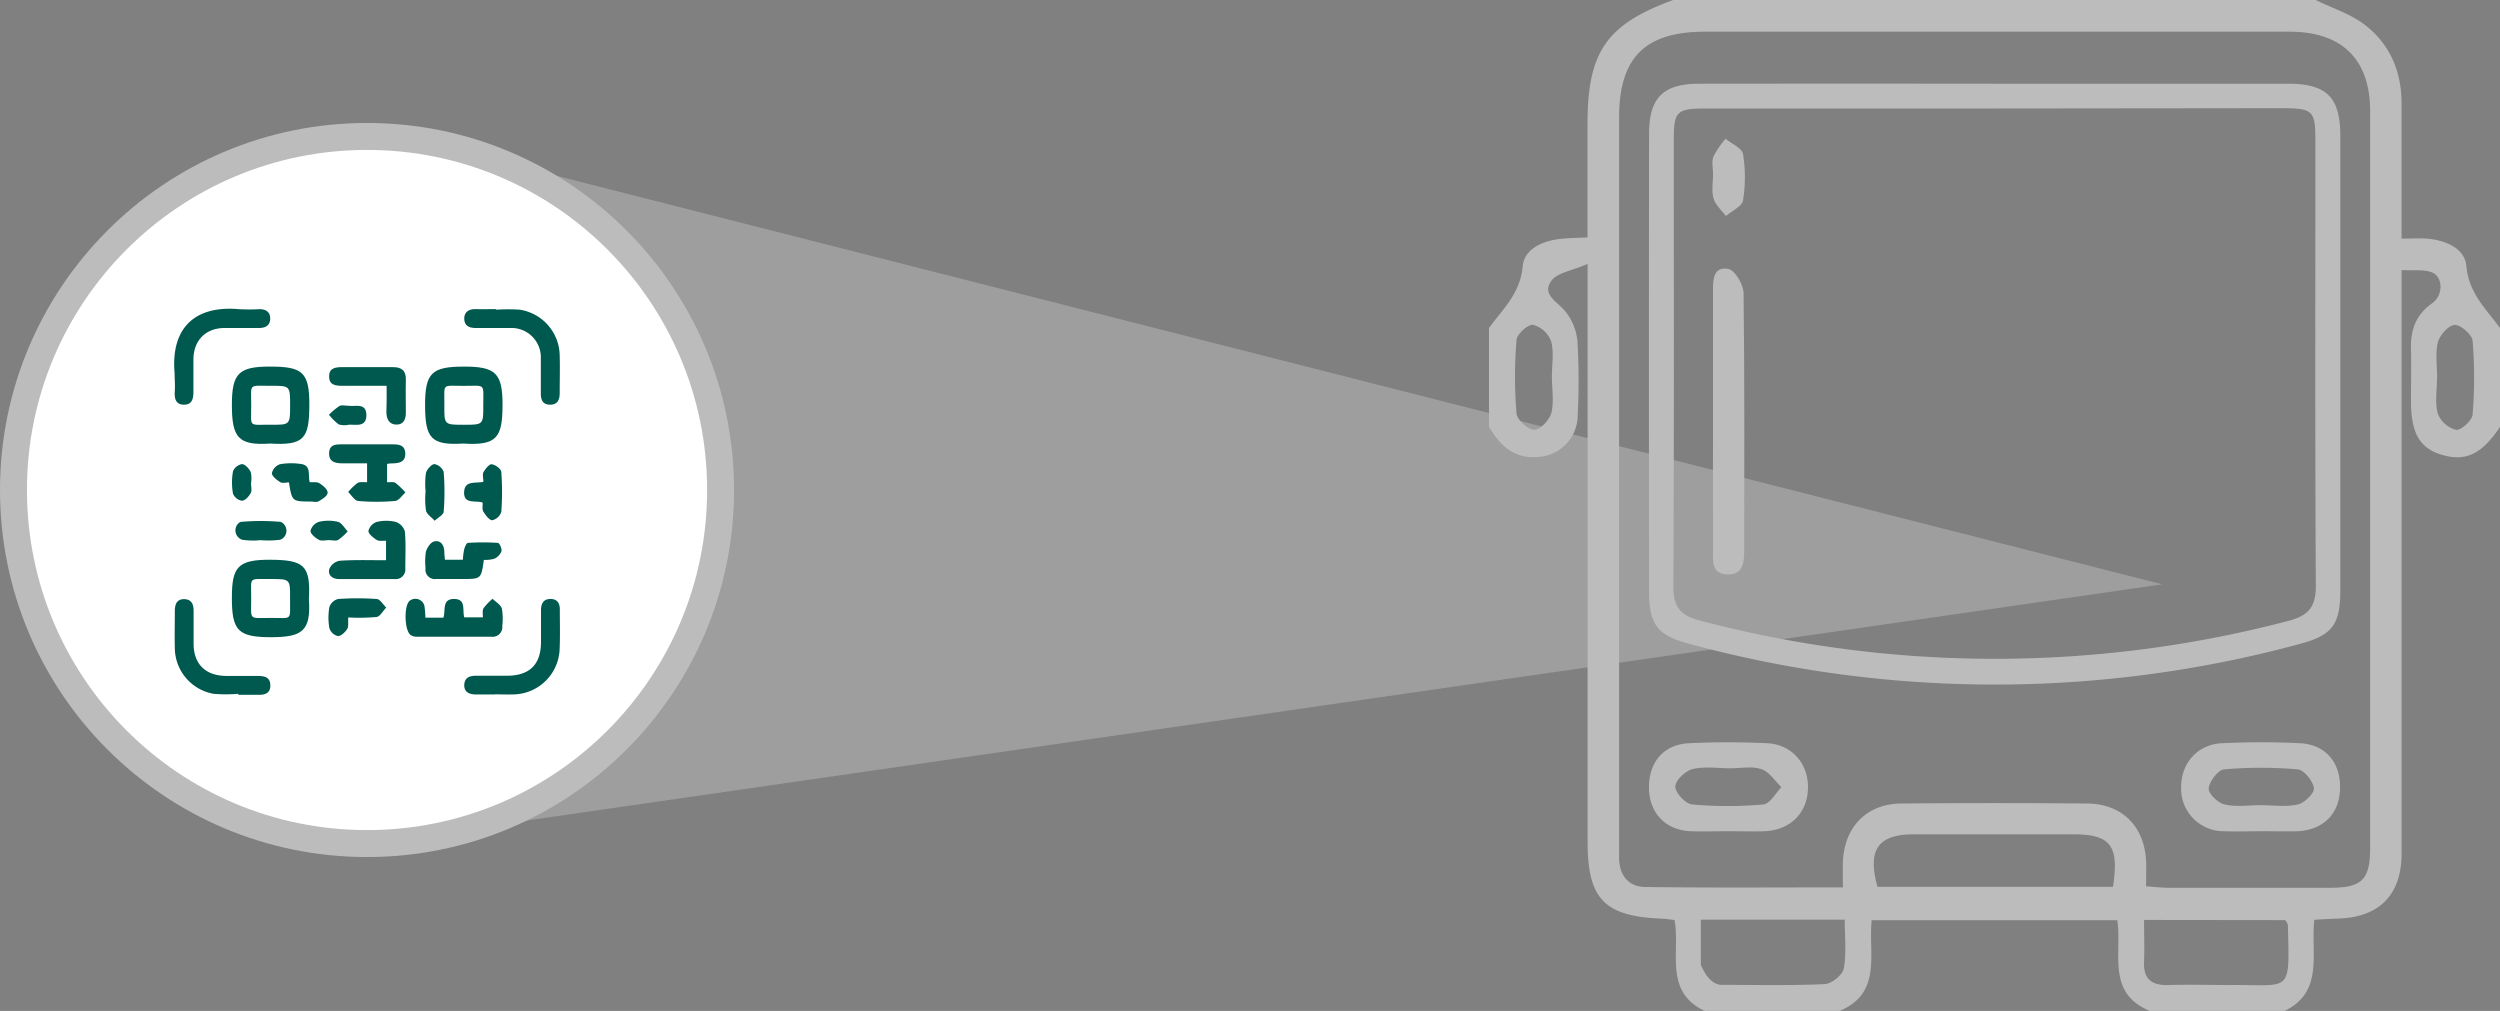 <svg viewBox="0 0 556.42 225" xmlns="http://www.w3.org/2000/svg"><rect x="0" y="0" width="556.42" height="225" fill="#808080" stroke="none"/><path d="m556.42 73v22c-4 6.08-7.69 7.84-13.06 6.19-4.84-1.49-6.74-4.82-6.75-11.88 0-3.83.09-7.66 0-11.48-.14-4.28 1-7.74 4.73-10.35 2.56-1.8 2.41-6-.18-6.9-1.88-.66-4.11-.33-6.64-.47v6.47q0 61.68 0 123.35c0 9.19-4.9 14.18-14 14.51-1.76.06-3.52.17-5.43.27-.82 7.57 2.19 16-6.6 20.29h-30c-9.77-4-6.13-13-7.25-20.19h-54.66c-.78 7.54 2.4 16.21-7.16 20.19h-30c-9.16-4.28-5.41-13.15-6.72-20.23-1.2-.14-2-.28-2.81-.31-12.76-.48-16.54-4.36-16.54-17v-128.72c-3.55 1.55-6.75 1.95-8.05 3.74-2.25 3.06 1.26 4.61 3 6.71a12.44 12.44 0 0 1 2.78 6.65 148.15 148.15 0 0 1 .07 16.46 9.34 9.34 0 0 1 -9.12 9.42c-5.16.35-8.24-2.65-10.63-6.72v-22c3.09-4.23 7-7.73 7.5-13.74.37-4 4.66-5.74 8.76-6.13 1.76-.17 3.54-.18 5.67-.29v-25.3c0-16 4.24-22.12 19.07-27.54h143c3.69 1.82 7.79 3.1 11 5.57 5.52 4.29 8.13 10.37 8.11 17.48v30.06c2.36 0 4-.12 5.67 0 4.1.37 8.4 2.1 8.76 6.12.53 6.04 4.39 9.54 7.48 13.77zm-146.25 124.5c0-2.42-.06-4.07 0-5.72.33-7.73 5.31-12.87 12.92-12.94q20.75-.19 41.49 0c7.71.06 12.71 5.11 13.07 12.8.08 1.78 0 3.57 0 5.63 2.05.14 3.5.32 5 .32q18 0 36 0c7.08 0 8.86-1.82 8.87-8.87q0-82 0-163.95c0-11.6-6.28-17.72-18-17.72h-130c-13.38 0-19.15 5.74-19.16 19.07v161.46 3.5c.07 3.76 2.13 6.27 5.71 6.33 14.47.21 28.93.09 44.1.09zm60.11-.12c1.42-9.24-.53-11.68-8.89-11.69q-17.7 0-35.42 0c-8 0-10.39 3.43-8.11 11.68zm-91.73 7.31v10s1.61 4.52 4.67 4.51c7.64 0 15.29.19 22.91-.17 1.53-.07 4-2.06 4.24-3.48.62-3.47.21-7.12.21-10.86zm98.65.06c0 3.27.12 6.25 0 9.21-.19 3.88 1.6 5.39 5.38 5.28 4.64-.14 9.3 0 13.95 0 13.47-.13 13.07 2.14 12.68-13.34 0-.28-.27-.57-.54-1.11zm-131.8-120.88c0-2.65.5-5.45-.17-7.92a6.06 6.06 0 0 0 -4-3.66c-1.09-.18-3.6 2.06-3.7 3.36a99.91 99.91 0 0 0 0 16.41c.12 1.4 2.62 3.62 4 3.59s3.37-2.25 3.78-3.84c.57-2.5.1-5.28.09-7.94zm197 .28c0 2.66-.5 5.45.18 7.92a6 6 0 0 0 4.07 3.6c1.09.16 3.56-2.08 3.67-3.38a101.15 101.15 0 0 0 0-16.42c-.11-1.39-2.65-3.6-4-3.55s-3.33 2.29-3.74 3.9c-.58 2.49-.15 5.27-.14 7.93z" fill="#bcbcbc"/><path d="m444.16 18.63q32.47 0 65 0c8.71 0 11.71 3 11.72 11.64q0 50.47 0 101c0 7.74-1.72 10.11-9.09 12.07a259.44 259.44 0 0 1 -136.12-.13c-6.75-1.81-8.64-4.32-8.64-11.41q-.06-51 0-102c0-8.06 3.13-11.16 11.18-11.17q32.96-.04 65.95 0zm-.38 5.52h-64c-6.63 0-7.24.6-7.25 7 0 33.16.08 66.32-.09 99.48 0 4.56 1.67 6.4 6 7.51a257.13 257.13 0 0 0 130.83.06c4.52-1.17 6.19-3.1 6.16-7.87-.19-33-.09-66-.1-99 0-6.75-.53-7.25-7.54-7.25z" fill="#bcbcbc"/><path d="m384.65 185c-2.82 0-5.65.11-8.46 0-5.55-.27-9.14-4.12-9.18-9.66-.05-5.7 3.25-9.64 8.9-9.92s11.62-.28 17.41 0c5.48.26 9.14 4.52 9.08 9.88-.07 5.64-3.92 9.5-9.79 9.71-2.61.07-5.31-.01-7.96-.01zm.52-14c-2.83 0-5.77-.47-8.44.17-1.6.39-3.83 2.49-3.86 3.87s2.25 3.84 3.69 4a89.11 89.11 0 0 0 15.92 0c1.45-.13 2.7-2.5 4-3.84-1.46-1.4-2.7-3.45-4.44-4-2.04-.72-4.55-.2-6.87-.2z" fill="#bcbcbc"/><path d="m503.22 185c-2.82 0-5.65.12-8.46 0a9.45 9.45 0 0 1 -9.31-9.67c-.08-5.36 3.58-9.64 9.05-9.91 5.79-.28 11.62-.29 17.41 0s9.18 4.45 8.9 10.39c-.25 5.5-3.89 9-9.63 9.2-2.65.06-5.31-.01-7.96-.01zm-.2-5.79c2.83 0 5.75.43 8.44-.17 1.47-.33 3.7-2.55 3.54-3.64-.22-1.59-2.17-4-3.56-4.16a93.8 93.8 0 0 0 -16.42 0c-1.35.12-3.24 2.62-3.44 4.21-.14 1.1 2 3.25 3.51 3.59 2.51.61 5.27.17 7.91.17z" fill="#bcbcbc"/><path d="m381.26 93.91q0-14.46 0-28.91c0-2.57-.08-5.76 3.42-5.14 1.45.26 3.35 3.45 3.38 5.33.25 18.94.15 37.89.15 56.83 0 2.72 0 5.92-3.68 5.85-3.9-.07-3.24-3.47-3.25-6-.05-9.35-.03-18.65-.02-27.96z" fill="#bcbcbc"/><path d="m381.27 38.75c0-1.32-.36-2.77.09-3.92a19.92 19.92 0 0 1 2.7-3.95c1.36 1.12 3.66 2.09 3.88 3.4a32.19 32.19 0 0 1 0 10.32c-.22 1.33-2.47 2.33-3.8 3.47-1-1.29-2.34-2.46-2.76-3.91-.48-1.67-.11-3.59-.11-5.41z" fill="#bcbcbc"/><path d="m81.69 187.75 399.54-57.7-371.39-94.49" fill="#bcbcbc" opacity=".5"/><circle cx="81.69" cy="109.06" fill="#fff" r="78.69" stroke="#bcbcbc" stroke-miterlimit="10" stroke-width="6"/><g fill="#00594e"><path d="m68.75 133.37c.5 7.14-1.55 8.42-8.35 8.45-7.36 0-8.82-1.38-8.79-8.83 0-6.72 1.27-8.44 8.5-8.41 7.53.04 9.06 1.22 8.64 8.79zm-8.5-4.5c-5.09.07-4.33-.67-4.34 4.31s-.65 4.36 4.33 4.35 4.28.74 4.32-4.34c.03-4.32.01-4.32-4.31-4.32z"/><path d="m60.11 98.72c-7.13.48-8.48-1.39-8.5-8.52s1.54-8.63 8.56-8.61c7.21 0 8.72 1.29 8.68 8.67s-1.21 8.91-8.74 8.46zm4.46-8.51c0-4.34 0-4.37-4.34-4.34-5 0-4.33-.64-4.32 4.37s-.74 4.25 4.35 4.29c4.31.04 4.31.01 4.31-4.32z"/><path d="m103.11 98.72c-7.16.43-8.48-1.18-8.5-8.47s1.49-8.65 8.69-8.66c7 0 8.58 1.46 8.55 8.62s-1.25 9-8.74 8.51zm.12-4.18c4.34 0 4.36 0 4.33-4.33 0-5 .64-4.34-4.36-4.33s-4.26-.74-4.3 4.36c-.04 4.3-.01 4.3 4.33 4.3z"/><path d="m38.86 83.07c-.86-9.78 4.21-15.14 14.31-14.26a41 41 0 0 0 4.57 0c1.48 0 2.41.65 2.4 2.12s-1.03 2.07-2.46 2.07c-2.59 0-5.19 0-7.78 0-4.14.06-6.79 2.74-6.85 6.92v7.32c0 1.56-.34 2.86-2.15 2.83s-2.1-1.4-2-2.92-.04-2.71-.04-4.08z"/><path d="m110.44 68.93a38.29 38.29 0 0 1 5.25 0 10.48 10.48 0 0 1 8.88 10.13c.08 2.82 0 5.64 0 8.46 0 1.54-.56 2.6-2.2 2.55s-2-1.12-2-2.53c0-2.59 0-5.18 0-7.78a6.53 6.53 0 0 0 -6.73-6.76c-2.59 0-5.19 0-7.78 0-1.41 0-2.48-.48-2.53-2s1-2.24 2.53-2.2 3 0 4.58 0z"/><path d="m53 154.42a32.18 32.18 0 0 1 -5.47 0 10.44 10.44 0 0 1 -8.62-10.12c-.07-2.74 0-5.49 0-8.23 0-1.48.36-2.68 2-2.72 1.81 0 2.21 1.25 2.18 2.81v7.09c0 4.57 2.66 7.16 7.28 7.19h6.63c1.55 0 3.12.06 3.17 2.05s-1.45 2.21-3 2.15c-1.37 0-2.75 0-4.12 0z"/><path d="m110.15 154.57c-1.37 0-2.75 0-4.12 0s-2.68-.37-2.7-2c0-1.82 1.26-2.2 2.82-2.17h6.63c5.1 0 7.62-2.5 7.63-7.53 0-2.37 0-4.73 0-7.09 0-1.43.56-2.45 2.06-2.47s2.15.89 2.13 2.37c0 3.05.09 6.11-.06 9.15a10.48 10.48 0 0 1 -9.82 9.71c-1.52.08-3 0-4.57 0z"/><path d="m94.68 137.48h4c.55-1.55-.39-4.17 2.37-4.17s1.81 2.47 2.28 4.09h4.14c0-.75-.14-1.54.16-2.05a13.23 13.23 0 0 1 2-2.08c.72.72 1.81 1.32 2.07 2.18a13.07 13.07 0 0 1 .09 3.86 2.16 2.16 0 0 1 -2.41 2.41q-8.34 0-16.69 0a2.38 2.38 0 0 1 -1.27-.37c-1.42-.93-1.57-6.59-.22-7.65a2.07 2.07 0 0 1 3.26 1.13 21.44 21.44 0 0 1 .22 2.65z"/><path d="m86.15 103.24v4.08c.72.05 1.47-.13 1.89.17a17 17 0 0 1 2.2 2.13c-.77.66-1.49 1.81-2.3 1.88a46.9 46.9 0 0 1 -8.21 0c-.8-.08-1.5-1.28-2.24-2a12.92 12.92 0 0 1 2.08-2c.5-.32 1.32-.14 2.13-.19v-4.19h-5.45c-1.56 0-3.06-.28-3-2.27s1.57-1.95 3-1.95h10.75c1.49 0 3.13-.05 3.2 2s-1.49 2.2-3 2.24c-.33 0-.63.05-1.05.1z"/><path d="m85.92 124.69v-4.34c-.78 0-1.59.13-2.08-.18-.77-.5-1.85-1.34-1.84-2a2.86 2.86 0 0 1 1.83-2 9 9 0 0 1 4.28 0 3.19 3.19 0 0 1 2 2.12c.26 2.71.1 5.47.1 8.21a2.15 2.15 0 0 1 -2.42 2.38c-4.1 0-8.21 0-12.32 0-1.4 0-2.55-.8-2.18-2.23a3.14 3.14 0 0 1 2.26-1.84c3.45-.24 6.84-.12 10.37-.12z"/><path d="m86.05 85.87c-3.43 0-6.61 0-9.79 0-1.57 0-3.06-.14-3-2.16 0-1.85 1.46-2 3-2h11.19c2 0 2.94.81 2.88 2.86-.06 2.43 0 4.87 0 7.3 0 1.54-.58 2.67-2.15 2.63s-2.18-1.26-2.18-2.77c.08-1.82.05-3.64.05-5.86z"/><path d="m107.69 124.61c-.59 4.26-.59 4.26-4.91 4.26-1.9 0-3.81 0-5.72 0a2.1 2.1 0 0 1 -2.35-2.42 14.69 14.69 0 0 1 .08-3.64c.25-.91 1.06-2.12 1.84-2.3 1.38-.34 2.18.73 2.26 2.18 0 .6.08 1.19.13 1.89h4a16.15 16.15 0 0 1 .28-2.28c.15-.54.52-1.46.83-1.47a49.78 49.78 0 0 1 6.69 0c.34 0 .93 1.32.79 1.87a3.09 3.09 0 0 1 -1.58 1.65 7.12 7.12 0 0 1 -2.34.26z"/><path d="m77.51 137.42c-.08 1.11.12 2-.23 2.57-.47.72-1.38 1.61-2.08 1.58a2.65 2.65 0 0 1 -1.88-1.73 13.08 13.08 0 0 1 0-4.75 2.77 2.77 0 0 1 1.92-1.77 59.19 59.19 0 0 1 8.63 0c.74.06 1.4 1.25 2.09 1.91-.72.73-1.36 2-2.16 2.09a43.45 43.45 0 0 1 -6.29.1z"/><path d="m107.58 107.24c0-.78-.23-1.59 0-2.1.43-.76 1.28-1.86 1.85-1.81.79.08 2.08 1 2.14 1.71a57.49 57.49 0 0 1 0 8.9 2.79 2.79 0 0 1 -2 1.85c-.67 0-1.5-1.13-2-1.93-.3-.5-.11-1.31-.15-2-1.59-.57-4.27.5-4.12-2.42.17-2.53 2.43-1.81 4.28-2.2z"/><path d="m64.31 107.37c-.63 0-1.44.24-1.92-.05-.79-.49-1.86-1.32-1.88-2a2.78 2.78 0 0 1 1.81-2 14.62 14.62 0 0 1 4.53-.07c2.52.25 1.65 2.46 2.08 4.06.73.06 1.61-.11 2.16.24.78.5 1.83 1.37 1.83 2.09s-1.16 1.44-2 1.93c-.44.27-1.19.06-1.79.06-4.13-.03-4.13-.03-4.82-4.26z"/><path d="m58 120.22a15.83 15.83 0 0 1 -4.08-.09 1.79 1.79 0 0 1 -.7-.38 2.17 2.17 0 0 1 -.11-3.31 1.07 1.07 0 0 1 .6-.3 52.05 52.05 0 0 1 8.65 0 1.29 1.29 0 0 1 .73.42 2.17 2.17 0 0 1 -.37 3.41 1.29 1.29 0 0 1 -.41.16 19.33 19.33 0 0 1 -4.31.09z"/><path d="m94.72 109.37a17.87 17.87 0 0 1 .08-4.08c.2-.8 1.21-1.94 1.87-2a2.75 2.75 0 0 1 2.08 1.75 55.76 55.76 0 0 1 0 8.86c-.06.71-1.32 1.33-2 2-.68-.75-1.73-1.41-1.94-2.27a18.12 18.12 0 0 1 -.09-4.26z"/><path d="m55.87 107.51c0 .76.25 1.66-.07 2.24-.4.74-1.26 1.69-1.94 1.7a2.62 2.62 0 0 1 -2-1.56 14.12 14.12 0 0 1 0-5 2.63 2.63 0 0 1 2-1.59c.68 0 1.56 1 1.93 1.72a6.13 6.13 0 0 1 .08 2.49z"/><path d="m73.23 120.22c-.76 0-1.66.25-2.25-.07-.79-.43-1.88-1.31-1.87-2a2.86 2.86 0 0 1 1.84-2 9.15 9.15 0 0 1 4.29 0c.84.23 1.43 1.38 2.14 2.11a11.64 11.64 0 0 1 -2.13 1.92c-.52.27-1.33.04-2.02.04z"/><path d="m77.81 90.32c1.34.19 3.71-.69 3.73 2.05s-2.23 2.1-3.9 2.16a4.55 4.55 0 0 1 -2.25-.07 11.92 11.92 0 0 1 -2.17-2.15 14.56 14.56 0 0 1 2.32-1.94c.53-.29 1.34-.05 2.27-.05z"/></g></svg>